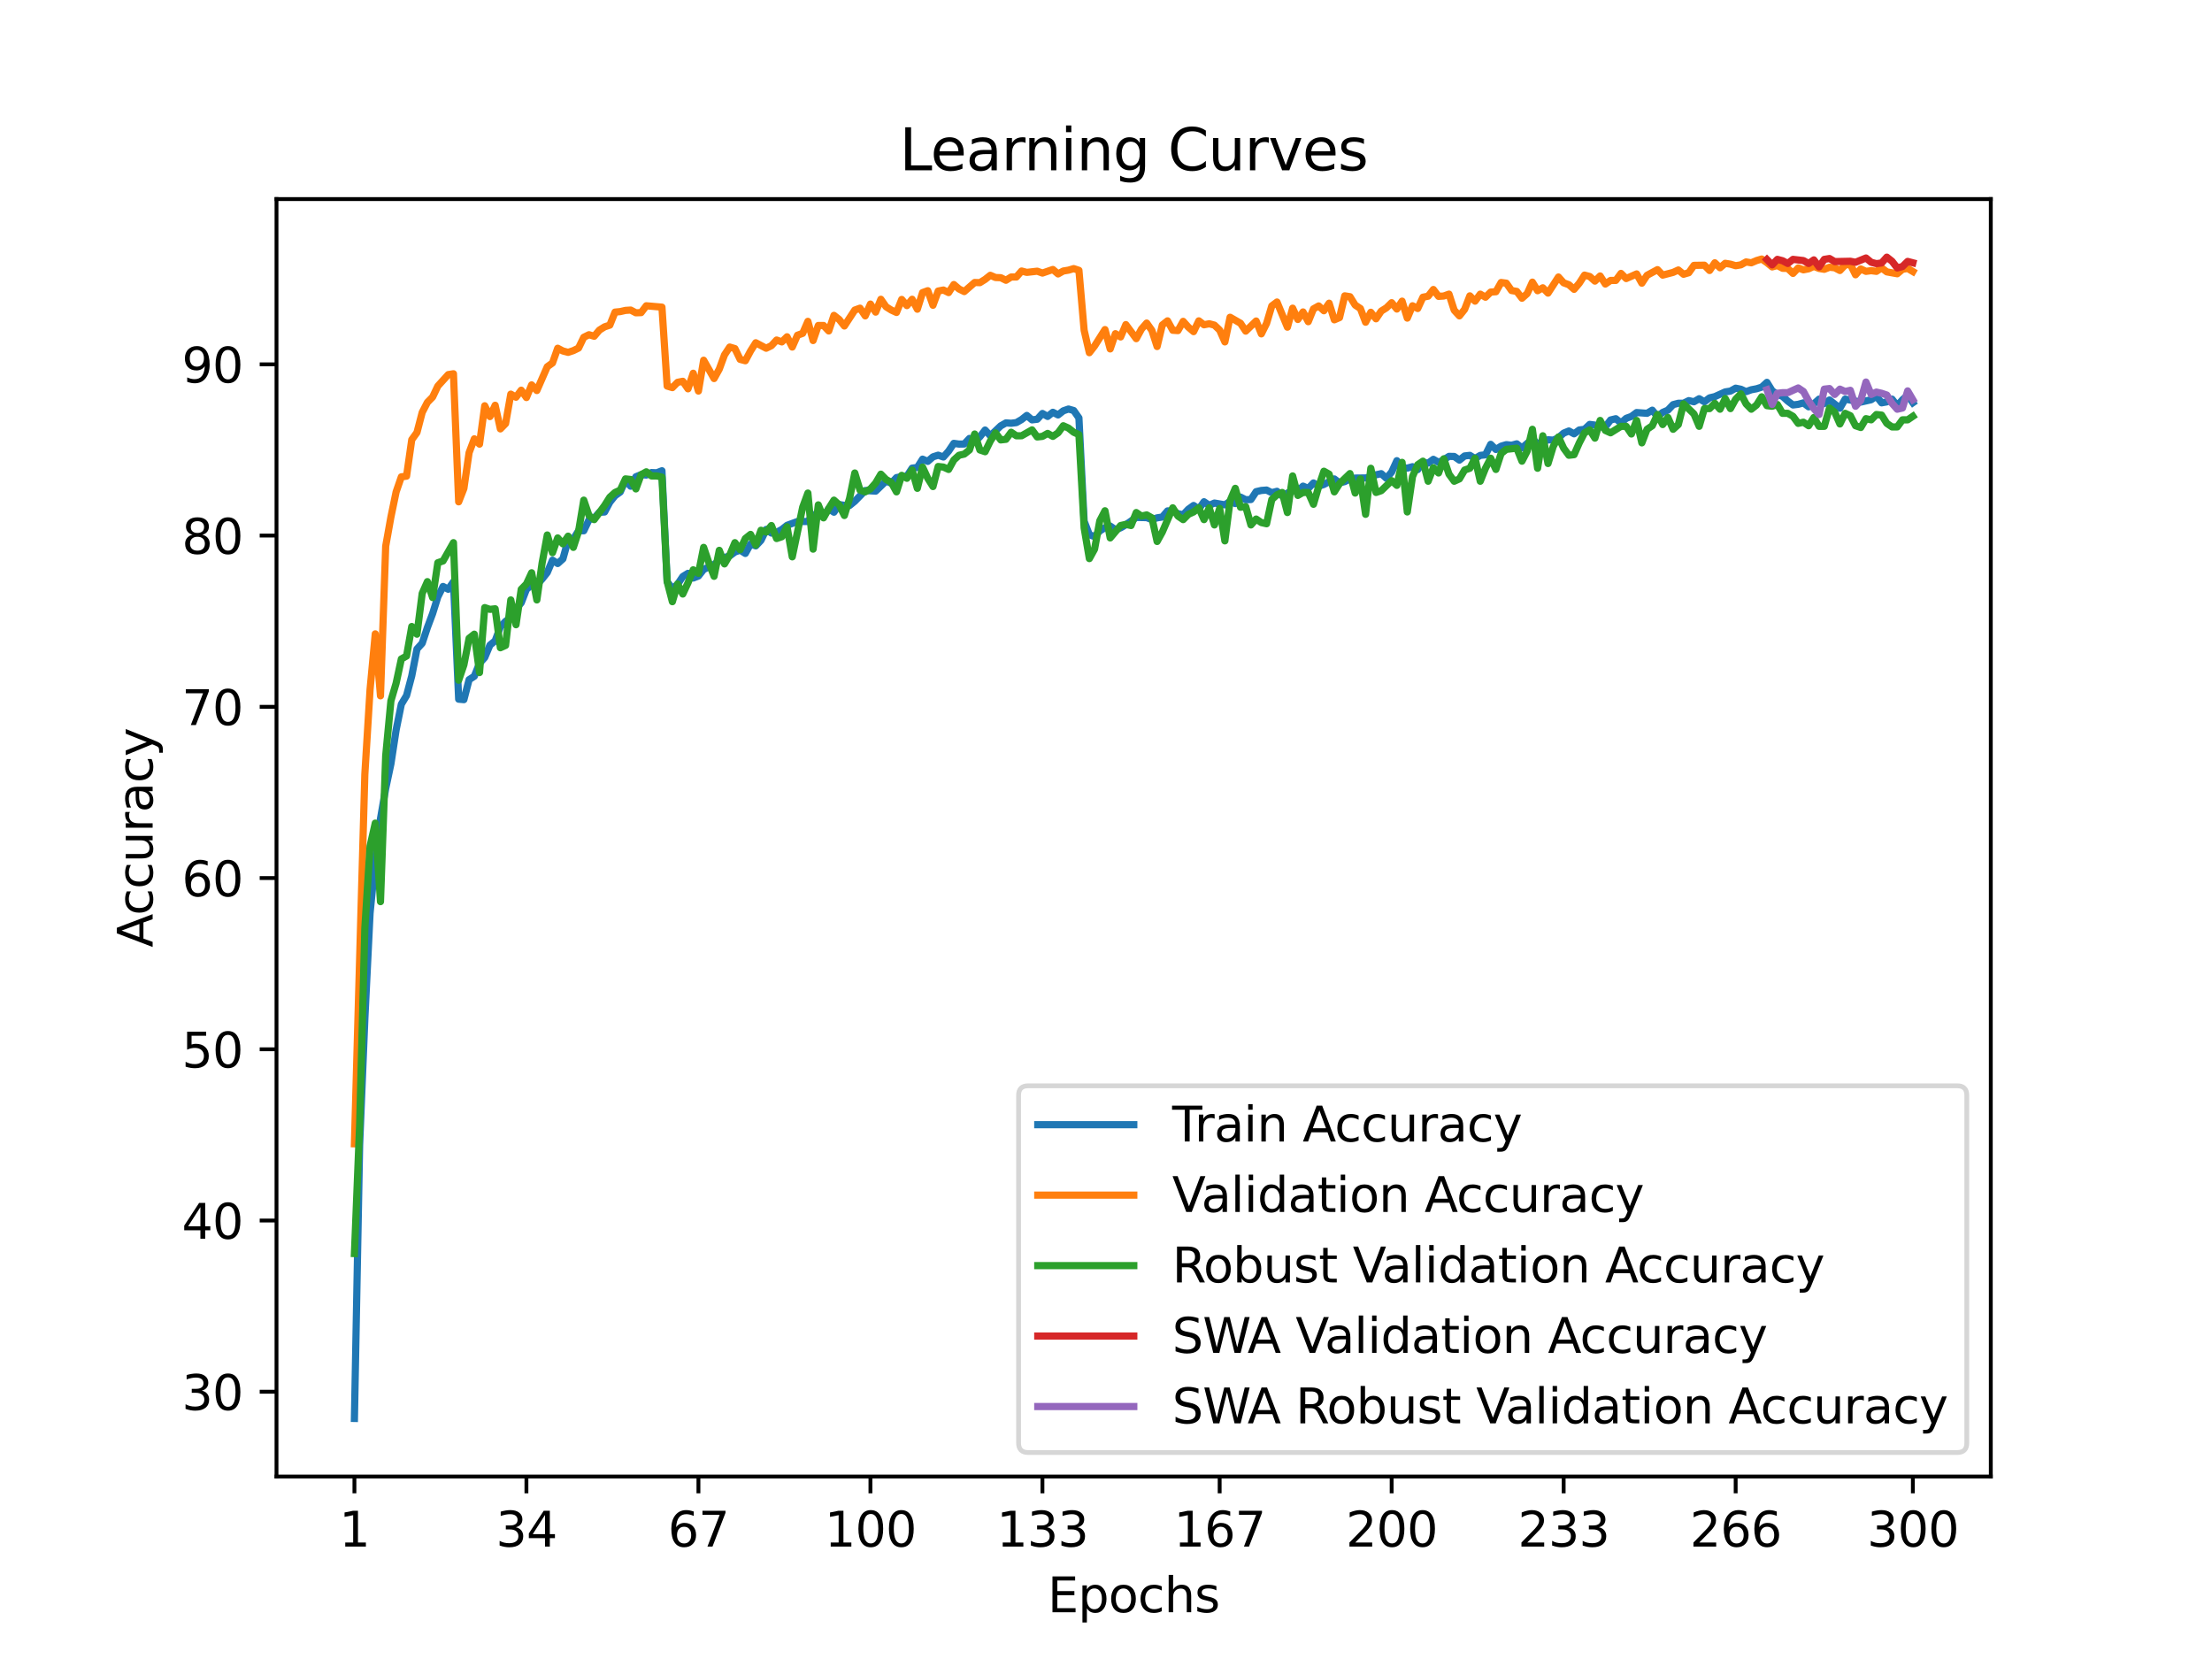 <?xml version="1.0" encoding="utf-8" standalone="no"?>
<!DOCTYPE svg PUBLIC "-//W3C//DTD SVG 1.1//EN"
  "http://www.w3.org/Graphics/SVG/1.1/DTD/svg11.dtd">
<svg xmlns:xlink="http://www.w3.org/1999/xlink" width="460.8pt" height="345.6pt" viewBox="0 0 460.8 345.6" xmlns="http://www.w3.org/2000/svg" version="1.1">
 <defs>
  <style type="text/css">*{stroke-linejoin: round; stroke-linecap: butt}</style>
 </defs>
 <g id="figure_1">
  <g id="patch_1">
   <path d="M 0 345.6 
L 460.8 345.6 
L 460.8 0 
L 0 0 
z
" style="fill: #ffffff"/>
  </g>
  <g id="axes_1">
   <g id="patch_2">
    <path d="M 57.6 307.584 
L 414.72 307.584 
L 414.72 41.472 
L 57.6 41.472 
z
" style="fill: #ffffff"/>
   </g>
   <g id="matplotlib.axis_1">
    <g id="xtick_1">
     <g id="line2d_1">
      <defs>
       <path id="m548ba73d4b" d="M 0 0 
L 0 3.5 
" style="stroke: #000000; stroke-width: 0.8"/>
      </defs>
      <g>
       <use xlink:href="#m548ba73d4b" x="73.833" y="307.584" style="stroke: #000000; stroke-width: 0.8"/>
      </g>
     </g>
     <g id="text_1">
      <!-- 1 -->
      <g transform="translate(70.651 322.182) scale(0.1 -0.1)">
       <defs>
        <path id="DejaVuSans-31" d="M 794 531 
L 1825 531 
L 1825 4091 
L 703 3866 
L 703 4441 
L 1819 4666 
L 2450 4666 
L 2450 531 
L 3481 531 
L 3481 0 
L 794 0 
L 794 531 
z
" transform="scale(0.016)"/>
       </defs>
       <use xlink:href="#DejaVuSans-31"/>
      </g>
     </g>
    </g>
    <g id="xtick_2">
     <g id="line2d_2">
      <g>
       <use xlink:href="#m548ba73d4b" x="109.664" y="307.584" style="stroke: #000000; stroke-width: 0.8"/>
      </g>
     </g>
     <g id="text_2">
      <!-- 34 -->
      <g transform="translate(103.302 322.182) scale(0.1 -0.1)">
       <defs>
        <path id="DejaVuSans-33" d="M 2597 2516 
Q 3050 2419 3304 2112 
Q 3559 1806 3559 1356 
Q 3559 666 3084 287 
Q 2609 -91 1734 -91 
Q 1441 -91 1130 -33 
Q 819 25 488 141 
L 488 750 
Q 750 597 1062 519 
Q 1375 441 1716 441 
Q 2309 441 2620 675 
Q 2931 909 2931 1356 
Q 2931 1769 2642 2001 
Q 2353 2234 1838 2234 
L 1294 2234 
L 1294 2753 
L 1863 2753 
Q 2328 2753 2575 2939 
Q 2822 3125 2822 3475 
Q 2822 3834 2567 4026 
Q 2313 4219 1838 4219 
Q 1578 4219 1281 4162 
Q 984 4106 628 3988 
L 628 4550 
Q 988 4650 1302 4700 
Q 1616 4750 1894 4750 
Q 2613 4750 3031 4423 
Q 3450 4097 3450 3541 
Q 3450 3153 3228 2886 
Q 3006 2619 2597 2516 
z
" transform="scale(0.016)"/>
        <path id="DejaVuSans-34" d="M 2419 4116 
L 825 1625 
L 2419 1625 
L 2419 4116 
z
M 2253 4666 
L 3047 4666 
L 3047 1625 
L 3713 1625 
L 3713 1100 
L 3047 1100 
L 3047 0 
L 2419 0 
L 2419 1100 
L 313 1100 
L 313 1709 
L 2253 4666 
z
" transform="scale(0.016)"/>
       </defs>
       <use xlink:href="#DejaVuSans-33"/>
       <use xlink:href="#DejaVuSans-34" x="63.623"/>
      </g>
     </g>
    </g>
    <g id="xtick_3">
     <g id="line2d_3">
      <g>
       <use xlink:href="#m548ba73d4b" x="145.496" y="307.584" style="stroke: #000000; stroke-width: 0.8"/>
      </g>
     </g>
     <g id="text_3">
      <!-- 67 -->
      <g transform="translate(139.133 322.182) scale(0.1 -0.1)">
       <defs>
        <path id="DejaVuSans-36" d="M 2113 2584 
Q 1688 2584 1439 2293 
Q 1191 2003 1191 1497 
Q 1191 994 1439 701 
Q 1688 409 2113 409 
Q 2538 409 2786 701 
Q 3034 994 3034 1497 
Q 3034 2003 2786 2293 
Q 2538 2584 2113 2584 
z
M 3366 4563 
L 3366 3988 
Q 3128 4100 2886 4159 
Q 2644 4219 2406 4219 
Q 1781 4219 1451 3797 
Q 1122 3375 1075 2522 
Q 1259 2794 1537 2939 
Q 1816 3084 2150 3084 
Q 2853 3084 3261 2657 
Q 3669 2231 3669 1497 
Q 3669 778 3244 343 
Q 2819 -91 2113 -91 
Q 1303 -91 875 529 
Q 447 1150 447 2328 
Q 447 3434 972 4092 
Q 1497 4750 2381 4750 
Q 2619 4750 2861 4703 
Q 3103 4656 3366 4563 
z
" transform="scale(0.016)"/>
        <path id="DejaVuSans-37" d="M 525 4666 
L 3525 4666 
L 3525 4397 
L 1831 0 
L 1172 0 
L 2766 4134 
L 525 4134 
L 525 4666 
z
" transform="scale(0.016)"/>
       </defs>
       <use xlink:href="#DejaVuSans-36"/>
       <use xlink:href="#DejaVuSans-37" x="63.623"/>
      </g>
     </g>
    </g>
    <g id="xtick_4">
     <g id="line2d_4">
      <g>
       <use xlink:href="#m548ba73d4b" x="181.327" y="307.584" style="stroke: #000000; stroke-width: 0.8"/>
      </g>
     </g>
     <g id="text_4">
      <!-- 100 -->
      <g transform="translate(171.783 322.182) scale(0.1 -0.1)">
       <defs>
        <path id="DejaVuSans-30" d="M 2034 4250 
Q 1547 4250 1301 3770 
Q 1056 3291 1056 2328 
Q 1056 1369 1301 889 
Q 1547 409 2034 409 
Q 2525 409 2770 889 
Q 3016 1369 3016 2328 
Q 3016 3291 2770 3770 
Q 2525 4250 2034 4250 
z
M 2034 4750 
Q 2819 4750 3233 4129 
Q 3647 3509 3647 2328 
Q 3647 1150 3233 529 
Q 2819 -91 2034 -91 
Q 1250 -91 836 529 
Q 422 1150 422 2328 
Q 422 3509 836 4129 
Q 1250 4750 2034 4750 
z
" transform="scale(0.016)"/>
       </defs>
       <use xlink:href="#DejaVuSans-31"/>
       <use xlink:href="#DejaVuSans-30" x="63.623"/>
       <use xlink:href="#DejaVuSans-30" x="127.246"/>
      </g>
     </g>
    </g>
    <g id="xtick_5">
     <g id="line2d_5">
      <g>
       <use xlink:href="#m548ba73d4b" x="217.158" y="307.584" style="stroke: #000000; stroke-width: 0.8"/>
      </g>
     </g>
     <g id="text_5">
      <!-- 133 -->
      <g transform="translate(207.615 322.182) scale(0.1 -0.1)">
       <use xlink:href="#DejaVuSans-31"/>
       <use xlink:href="#DejaVuSans-33" x="63.623"/>
       <use xlink:href="#DejaVuSans-33" x="127.246"/>
      </g>
     </g>
    </g>
    <g id="xtick_6">
     <g id="line2d_6">
      <g>
       <use xlink:href="#m548ba73d4b" x="254.076" y="307.584" style="stroke: #000000; stroke-width: 0.8"/>
      </g>
     </g>
     <g id="text_6">
      <!-- 167 -->
      <g transform="translate(244.532 322.182) scale(0.1 -0.1)">
       <use xlink:href="#DejaVuSans-31"/>
       <use xlink:href="#DejaVuSans-36" x="63.623"/>
       <use xlink:href="#DejaVuSans-37" x="127.246"/>
      </g>
     </g>
    </g>
    <g id="xtick_7">
     <g id="line2d_7">
      <g>
       <use xlink:href="#m548ba73d4b" x="289.907" y="307.584" style="stroke: #000000; stroke-width: 0.8"/>
      </g>
     </g>
     <g id="text_7">
      <!-- 200 -->
      <g transform="translate(280.363 322.182) scale(0.1 -0.1)">
       <defs>
        <path id="DejaVuSans-32" d="M 1228 531 
L 3431 531 
L 3431 0 
L 469 0 
L 469 531 
Q 828 903 1448 1529 
Q 2069 2156 2228 2338 
Q 2531 2678 2651 2914 
Q 2772 3150 2772 3378 
Q 2772 3750 2511 3984 
Q 2250 4219 1831 4219 
Q 1534 4219 1204 4116 
Q 875 4013 500 3803 
L 500 4441 
Q 881 4594 1212 4672 
Q 1544 4750 1819 4750 
Q 2544 4750 2975 4387 
Q 3406 4025 3406 3419 
Q 3406 3131 3298 2873 
Q 3191 2616 2906 2266 
Q 2828 2175 2409 1742 
Q 1991 1309 1228 531 
z
" transform="scale(0.016)"/>
       </defs>
       <use xlink:href="#DejaVuSans-32"/>
       <use xlink:href="#DejaVuSans-30" x="63.623"/>
       <use xlink:href="#DejaVuSans-30" x="127.246"/>
      </g>
     </g>
    </g>
    <g id="xtick_8">
     <g id="line2d_8">
      <g>
       <use xlink:href="#m548ba73d4b" x="325.739" y="307.584" style="stroke: #000000; stroke-width: 0.8"/>
      </g>
     </g>
     <g id="text_8">
      <!-- 233 -->
      <g transform="translate(316.195 322.182) scale(0.1 -0.1)">
       <use xlink:href="#DejaVuSans-32"/>
       <use xlink:href="#DejaVuSans-33" x="63.623"/>
       <use xlink:href="#DejaVuSans-33" x="127.246"/>
      </g>
     </g>
    </g>
    <g id="xtick_9">
     <g id="line2d_9">
      <g>
       <use xlink:href="#m548ba73d4b" x="361.57" y="307.584" style="stroke: #000000; stroke-width: 0.8"/>
      </g>
     </g>
     <g id="text_9">
      <!-- 266 -->
      <g transform="translate(352.026 322.182) scale(0.1 -0.1)">
       <use xlink:href="#DejaVuSans-32"/>
       <use xlink:href="#DejaVuSans-36" x="63.623"/>
       <use xlink:href="#DejaVuSans-36" x="127.246"/>
      </g>
     </g>
    </g>
    <g id="xtick_10">
     <g id="line2d_10">
      <g>
       <use xlink:href="#m548ba73d4b" x="398.487" y="307.584" style="stroke: #000000; stroke-width: 0.8"/>
      </g>
     </g>
     <g id="text_10">
      <!-- 300 -->
      <g transform="translate(388.944 322.182) scale(0.1 -0.1)">
       <use xlink:href="#DejaVuSans-33"/>
       <use xlink:href="#DejaVuSans-30" x="63.623"/>
       <use xlink:href="#DejaVuSans-30" x="127.246"/>
      </g>
     </g>
    </g>
    <g id="text_11">
     <!-- Epochs -->
     <g transform="translate(218.244 335.861) scale(0.1 -0.1)">
      <defs>
       <path id="DejaVuSans-45" d="M 628 4666 
L 3578 4666 
L 3578 4134 
L 1259 4134 
L 1259 2753 
L 3481 2753 
L 3481 2222 
L 1259 2222 
L 1259 531 
L 3634 531 
L 3634 0 
L 628 0 
L 628 4666 
z
" transform="scale(0.016)"/>
       <path id="DejaVuSans-70" d="M 1159 525 
L 1159 -1331 
L 581 -1331 
L 581 3500 
L 1159 3500 
L 1159 2969 
Q 1341 3281 1617 3432 
Q 1894 3584 2278 3584 
Q 2916 3584 3314 3078 
Q 3713 2572 3713 1747 
Q 3713 922 3314 415 
Q 2916 -91 2278 -91 
Q 1894 -91 1617 61 
Q 1341 213 1159 525 
z
M 3116 1747 
Q 3116 2381 2855 2742 
Q 2594 3103 2138 3103 
Q 1681 3103 1420 2742 
Q 1159 2381 1159 1747 
Q 1159 1113 1420 752 
Q 1681 391 2138 391 
Q 2594 391 2855 752 
Q 3116 1113 3116 1747 
z
" transform="scale(0.016)"/>
       <path id="DejaVuSans-6f" d="M 1959 3097 
Q 1497 3097 1228 2736 
Q 959 2375 959 1747 
Q 959 1119 1226 758 
Q 1494 397 1959 397 
Q 2419 397 2687 759 
Q 2956 1122 2956 1747 
Q 2956 2369 2687 2733 
Q 2419 3097 1959 3097 
z
M 1959 3584 
Q 2709 3584 3137 3096 
Q 3566 2609 3566 1747 
Q 3566 888 3137 398 
Q 2709 -91 1959 -91 
Q 1206 -91 779 398 
Q 353 888 353 1747 
Q 353 2609 779 3096 
Q 1206 3584 1959 3584 
z
" transform="scale(0.016)"/>
       <path id="DejaVuSans-63" d="M 3122 3366 
L 3122 2828 
Q 2878 2963 2633 3030 
Q 2388 3097 2138 3097 
Q 1578 3097 1268 2742 
Q 959 2388 959 1747 
Q 959 1106 1268 751 
Q 1578 397 2138 397 
Q 2388 397 2633 464 
Q 2878 531 3122 666 
L 3122 134 
Q 2881 22 2623 -34 
Q 2366 -91 2075 -91 
Q 1284 -91 818 406 
Q 353 903 353 1747 
Q 353 2603 823 3093 
Q 1294 3584 2113 3584 
Q 2378 3584 2631 3529 
Q 2884 3475 3122 3366 
z
" transform="scale(0.016)"/>
       <path id="DejaVuSans-68" d="M 3513 2113 
L 3513 0 
L 2938 0 
L 2938 2094 
Q 2938 2591 2744 2837 
Q 2550 3084 2163 3084 
Q 1697 3084 1428 2787 
Q 1159 2491 1159 1978 
L 1159 0 
L 581 0 
L 581 4863 
L 1159 4863 
L 1159 2956 
Q 1366 3272 1645 3428 
Q 1925 3584 2291 3584 
Q 2894 3584 3203 3211 
Q 3513 2838 3513 2113 
z
" transform="scale(0.016)"/>
       <path id="DejaVuSans-73" d="M 2834 3397 
L 2834 2853 
Q 2591 2978 2328 3040 
Q 2066 3103 1784 3103 
Q 1356 3103 1142 2972 
Q 928 2841 928 2578 
Q 928 2378 1081 2264 
Q 1234 2150 1697 2047 
L 1894 2003 
Q 2506 1872 2764 1633 
Q 3022 1394 3022 966 
Q 3022 478 2636 193 
Q 2250 -91 1575 -91 
Q 1294 -91 989 -36 
Q 684 19 347 128 
L 347 722 
Q 666 556 975 473 
Q 1284 391 1588 391 
Q 1994 391 2212 530 
Q 2431 669 2431 922 
Q 2431 1156 2273 1281 
Q 2116 1406 1581 1522 
L 1381 1569 
Q 847 1681 609 1914 
Q 372 2147 372 2553 
Q 372 3047 722 3315 
Q 1072 3584 1716 3584 
Q 2034 3584 2315 3537 
Q 2597 3491 2834 3397 
z
" transform="scale(0.016)"/>
      </defs>
      <use xlink:href="#DejaVuSans-45"/>
      <use xlink:href="#DejaVuSans-70" x="63.184"/>
      <use xlink:href="#DejaVuSans-6f" x="126.66"/>
      <use xlink:href="#DejaVuSans-63" x="187.842"/>
      <use xlink:href="#DejaVuSans-68" x="242.822"/>
      <use xlink:href="#DejaVuSans-73" x="306.201"/>
     </g>
    </g>
   </g>
   <g id="matplotlib.axis_2">
    <g id="ytick_1">
     <g id="line2d_11">
      <defs>
       <path id="m0f199eeb86" d="M 0 0 
L -3.5 0 
" style="stroke: #000000; stroke-width: 0.8"/>
      </defs>
      <g>
       <use xlink:href="#m0f199eeb86" x="57.6" y="289.923" style="stroke: #000000; stroke-width: 0.8"/>
      </g>
     </g>
     <g id="text_12">
      <!-- 30 -->
      <g transform="translate(37.875 293.723) scale(0.1 -0.1)">
       <use xlink:href="#DejaVuSans-33"/>
       <use xlink:href="#DejaVuSans-30" x="63.623"/>
      </g>
     </g>
    </g>
    <g id="ytick_2">
     <g id="line2d_12">
      <g>
       <use xlink:href="#m0f199eeb86" x="57.6" y="254.252" style="stroke: #000000; stroke-width: 0.8"/>
      </g>
     </g>
     <g id="text_13">
      <!-- 40 -->
      <g transform="translate(37.875 258.052) scale(0.1 -0.1)">
       <use xlink:href="#DejaVuSans-34"/>
       <use xlink:href="#DejaVuSans-30" x="63.623"/>
      </g>
     </g>
    </g>
    <g id="ytick_3">
     <g id="line2d_13">
      <g>
       <use xlink:href="#m0f199eeb86" x="57.6" y="218.582" style="stroke: #000000; stroke-width: 0.8"/>
      </g>
     </g>
     <g id="text_14">
      <!-- 50 -->
      <g transform="translate(37.875 222.381) scale(0.1 -0.1)">
       <defs>
        <path id="DejaVuSans-35" d="M 691 4666 
L 3169 4666 
L 3169 4134 
L 1269 4134 
L 1269 2991 
Q 1406 3038 1543 3061 
Q 1681 3084 1819 3084 
Q 2600 3084 3056 2656 
Q 3513 2228 3513 1497 
Q 3513 744 3044 326 
Q 2575 -91 1722 -91 
Q 1428 -91 1123 -41 
Q 819 9 494 109 
L 494 744 
Q 775 591 1075 516 
Q 1375 441 1709 441 
Q 2250 441 2565 725 
Q 2881 1009 2881 1497 
Q 2881 1984 2565 2268 
Q 2250 2553 1709 2553 
Q 1456 2553 1204 2497 
Q 953 2441 691 2322 
L 691 4666 
z
" transform="scale(0.016)"/>
       </defs>
       <use xlink:href="#DejaVuSans-35"/>
       <use xlink:href="#DejaVuSans-30" x="63.623"/>
      </g>
     </g>
    </g>
    <g id="ytick_4">
     <g id="line2d_14">
      <g>
       <use xlink:href="#m0f199eeb86" x="57.6" y="182.911" style="stroke: #000000; stroke-width: 0.8"/>
      </g>
     </g>
     <g id="text_15">
      <!-- 60 -->
      <g transform="translate(37.875 186.71) scale(0.1 -0.1)">
       <use xlink:href="#DejaVuSans-36"/>
       <use xlink:href="#DejaVuSans-30" x="63.623"/>
      </g>
     </g>
    </g>
    <g id="ytick_5">
     <g id="line2d_15">
      <g>
       <use xlink:href="#m0f199eeb86" x="57.6" y="147.24" style="stroke: #000000; stroke-width: 0.8"/>
      </g>
     </g>
     <g id="text_16">
      <!-- 70 -->
      <g transform="translate(37.875 151.039) scale(0.1 -0.1)">
       <use xlink:href="#DejaVuSans-37"/>
       <use xlink:href="#DejaVuSans-30" x="63.623"/>
      </g>
     </g>
    </g>
    <g id="ytick_6">
     <g id="line2d_16">
      <g>
       <use xlink:href="#m0f199eeb86" x="57.6" y="111.569" style="stroke: #000000; stroke-width: 0.8"/>
      </g>
     </g>
     <g id="text_17">
      <!-- 80 -->
      <g transform="translate(37.875 115.368) scale(0.1 -0.1)">
       <defs>
        <path id="DejaVuSans-38" d="M 2034 2216 
Q 1584 2216 1326 1975 
Q 1069 1734 1069 1313 
Q 1069 891 1326 650 
Q 1584 409 2034 409 
Q 2484 409 2743 651 
Q 3003 894 3003 1313 
Q 3003 1734 2745 1975 
Q 2488 2216 2034 2216 
z
M 1403 2484 
Q 997 2584 770 2862 
Q 544 3141 544 3541 
Q 544 4100 942 4425 
Q 1341 4750 2034 4750 
Q 2731 4750 3128 4425 
Q 3525 4100 3525 3541 
Q 3525 3141 3298 2862 
Q 3072 2584 2669 2484 
Q 3125 2378 3379 2068 
Q 3634 1759 3634 1313 
Q 3634 634 3220 271 
Q 2806 -91 2034 -91 
Q 1263 -91 848 271 
Q 434 634 434 1313 
Q 434 1759 690 2068 
Q 947 2378 1403 2484 
z
M 1172 3481 
Q 1172 3119 1398 2916 
Q 1625 2713 2034 2713 
Q 2441 2713 2670 2916 
Q 2900 3119 2900 3481 
Q 2900 3844 2670 4047 
Q 2441 4250 2034 4250 
Q 1625 4250 1398 4047 
Q 1172 3844 1172 3481 
z
" transform="scale(0.016)"/>
       </defs>
       <use xlink:href="#DejaVuSans-38"/>
       <use xlink:href="#DejaVuSans-30" x="63.623"/>
      </g>
     </g>
    </g>
    <g id="ytick_7">
     <g id="line2d_17">
      <g>
       <use xlink:href="#m0f199eeb86" x="57.6" y="75.898" style="stroke: #000000; stroke-width: 0.8"/>
      </g>
     </g>
     <g id="text_18">
      <!-- 90 -->
      <g transform="translate(37.875 79.697) scale(0.1 -0.1)">
       <defs>
        <path id="DejaVuSans-39" d="M 703 97 
L 703 672 
Q 941 559 1184 500 
Q 1428 441 1663 441 
Q 2288 441 2617 861 
Q 2947 1281 2994 2138 
Q 2813 1869 2534 1725 
Q 2256 1581 1919 1581 
Q 1219 1581 811 2004 
Q 403 2428 403 3163 
Q 403 3881 828 4315 
Q 1253 4750 1959 4750 
Q 2769 4750 3195 4129 
Q 3622 3509 3622 2328 
Q 3622 1225 3098 567 
Q 2575 -91 1691 -91 
Q 1453 -91 1209 -44 
Q 966 3 703 97 
z
M 1959 2075 
Q 2384 2075 2632 2365 
Q 2881 2656 2881 3163 
Q 2881 3666 2632 3958 
Q 2384 4250 1959 4250 
Q 1534 4250 1286 3958 
Q 1038 3666 1038 3163 
Q 1038 2656 1286 2365 
Q 1534 2075 1959 2075 
z
" transform="scale(0.016)"/>
       </defs>
       <use xlink:href="#DejaVuSans-39"/>
       <use xlink:href="#DejaVuSans-30" x="63.623"/>
      </g>
     </g>
    </g>
    <g id="text_19">
     <!-- Accuracy -->
     <g transform="translate(31.795 197.356) rotate(-90) scale(0.1 -0.1)">
      <defs>
       <path id="DejaVuSans-41" d="M 2188 4044 
L 1331 1722 
L 3047 1722 
L 2188 4044 
z
M 1831 4666 
L 2547 4666 
L 4325 0 
L 3669 0 
L 3244 1197 
L 1141 1197 
L 716 0 
L 50 0 
L 1831 4666 
z
" transform="scale(0.016)"/>
       <path id="DejaVuSans-75" d="M 544 1381 
L 544 3500 
L 1119 3500 
L 1119 1403 
Q 1119 906 1312 657 
Q 1506 409 1894 409 
Q 2359 409 2629 706 
Q 2900 1003 2900 1516 
L 2900 3500 
L 3475 3500 
L 3475 0 
L 2900 0 
L 2900 538 
Q 2691 219 2414 64 
Q 2138 -91 1772 -91 
Q 1169 -91 856 284 
Q 544 659 544 1381 
z
M 1991 3584 
L 1991 3584 
z
" transform="scale(0.016)"/>
       <path id="DejaVuSans-72" d="M 2631 2963 
Q 2534 3019 2420 3045 
Q 2306 3072 2169 3072 
Q 1681 3072 1420 2755 
Q 1159 2438 1159 1844 
L 1159 0 
L 581 0 
L 581 3500 
L 1159 3500 
L 1159 2956 
Q 1341 3275 1631 3429 
Q 1922 3584 2338 3584 
Q 2397 3584 2469 3576 
Q 2541 3569 2628 3553 
L 2631 2963 
z
" transform="scale(0.016)"/>
       <path id="DejaVuSans-61" d="M 2194 1759 
Q 1497 1759 1228 1600 
Q 959 1441 959 1056 
Q 959 750 1161 570 
Q 1363 391 1709 391 
Q 2188 391 2477 730 
Q 2766 1069 2766 1631 
L 2766 1759 
L 2194 1759 
z
M 3341 1997 
L 3341 0 
L 2766 0 
L 2766 531 
Q 2569 213 2275 61 
Q 1981 -91 1556 -91 
Q 1019 -91 701 211 
Q 384 513 384 1019 
Q 384 1609 779 1909 
Q 1175 2209 1959 2209 
L 2766 2209 
L 2766 2266 
Q 2766 2663 2505 2880 
Q 2244 3097 1772 3097 
Q 1472 3097 1187 3025 
Q 903 2953 641 2809 
L 641 3341 
Q 956 3463 1253 3523 
Q 1550 3584 1831 3584 
Q 2591 3584 2966 3190 
Q 3341 2797 3341 1997 
z
" transform="scale(0.016)"/>
       <path id="DejaVuSans-79" d="M 2059 -325 
Q 1816 -950 1584 -1140 
Q 1353 -1331 966 -1331 
L 506 -1331 
L 506 -850 
L 844 -850 
Q 1081 -850 1212 -737 
Q 1344 -625 1503 -206 
L 1606 56 
L 191 3500 
L 800 3500 
L 1894 763 
L 2988 3500 
L 3597 3500 
L 2059 -325 
z
" transform="scale(0.016)"/>
      </defs>
      <use xlink:href="#DejaVuSans-41"/>
      <use xlink:href="#DejaVuSans-63" x="66.658"/>
      <use xlink:href="#DejaVuSans-63" x="121.639"/>
      <use xlink:href="#DejaVuSans-75" x="176.619"/>
      <use xlink:href="#DejaVuSans-72" x="239.998"/>
      <use xlink:href="#DejaVuSans-61" x="281.111"/>
      <use xlink:href="#DejaVuSans-63" x="342.391"/>
      <use xlink:href="#DejaVuSans-79" x="397.371"/>
     </g>
    </g>
   </g>
   <g id="line2d_18">
    <path d="M 73.833 295.488 
L 74.919 238.468 
L 76.004 212.25 
L 77.09 190.223 
L 78.176 179.228 
L 79.262 170.542 
L 80.348 164.255 
L 81.433 159.136 
L 82.519 152.055 
L 83.605 146.705 
L 84.691 144.903 
L 85.777 140.792 
L 86.862 135.201 
L 87.948 134.006 
L 89.034 130.724 
L 90.12 127.826 
L 91.206 124.348 
L 92.291 122.172 
L 93.377 122.752 
L 94.463 121.191 
L 95.549 145.652 
L 96.635 145.751 
L 97.72 141.586 
L 98.806 140.881 
L 99.892 138.179 
L 100.978 136.975 
L 102.064 134.389 
L 103.149 133.498 
L 104.235 130.59 
L 105.321 129.44 
L 106.407 128.637 
L 107.493 126.8 
L 108.578 125.579 
L 109.664 122.77 
L 110.75 121.86 
L 111.836 121.815 
L 112.922 120.629 
L 114.007 119.265 
L 115.093 116.697 
L 116.179 117.392 
L 117.265 116.42 
L 118.351 112.532 
L 119.436 112.3 
L 120.522 110.561 
L 121.608 110.57 
L 122.694 108.287 
L 123.78 107.922 
L 124.865 106.727 
L 125.951 106.655 
L 127.037 104.613 
L 128.123 103.266 
L 129.209 102.491 
L 130.294 100.029 
L 131.38 101.287 
L 132.466 99.316 
L 133.552 98.879 
L 134.638 98.959 
L 135.723 98.442 
L 136.809 98.487 
L 137.895 98.067 
L 138.981 121.173 
L 140.067 122.627 
L 141.152 121.726 
L 142.238 120.103 
L 143.324 119.434 
L 144.41 120.415 
L 145.496 119.996 
L 146.581 118.623 
L 148.753 117.597 
L 149.839 116.759 
L 150.925 116.144 
L 152.01 115.805 
L 153.096 114.993 
L 154.182 114.61 
L 155.268 115.288 
L 156.354 113.335 
L 157.439 113.718 
L 158.525 112.568 
L 159.611 110.294 
L 160.697 111.043 
L 161.783 110.891 
L 162.868 110.303 
L 163.954 109.438 
L 166.126 108.644 
L 168.297 108.635 
L 169.383 107.226 
L 171.555 107.583 
L 172.641 105.977 
L 173.726 106.7 
L 174.812 105.104 
L 175.898 105.273 
L 176.984 105.3 
L 178.07 104.417 
L 180.241 102.187 
L 182.413 102.312 
L 184.584 100.217 
L 185.67 100.662 
L 186.756 99.494 
L 187.842 99.28 
L 188.928 99.2 
L 190.013 97.523 
L 191.099 97.381 
L 192.185 95.651 
L 193.271 96.114 
L 194.357 95.169 
L 195.442 94.821 
L 196.528 95.205 
L 197.614 93.974 
L 198.7 92.36 
L 199.786 92.512 
L 200.871 92.494 
L 201.957 91.335 
L 203.043 92.057 
L 204.129 90.987 
L 205.215 89.587 
L 206.3 90.782 
L 208.472 88.713 
L 209.558 88.097 
L 210.644 88.169 
L 211.729 88.035 
L 212.815 87.402 
L 213.901 86.546 
L 214.987 87.464 
L 216.073 87.339 
L 217.158 86.136 
L 218.244 86.751 
L 219.33 85.886 
L 220.416 86.439 
L 221.502 85.583 
L 222.587 85.208 
L 223.673 85.52 
L 224.759 87.063 
L 225.845 108.581 
L 226.931 111.391 
L 228.016 111.783 
L 229.102 110.597 
L 230.188 109.937 
L 231.274 109.589 
L 232.36 110.338 
L 233.445 109.955 
L 234.531 109.313 
L 236.703 107.788 
L 238.875 107.832 
L 239.96 108.243 
L 241.046 107.877 
L 242.132 107.707 
L 243.218 106.432 
L 244.304 106.388 
L 245.389 107.012 
L 246.475 107.235 
L 247.561 106.084 
L 248.647 105.3 
L 249.733 106.049 
L 250.818 104.524 
L 251.904 105.273 
L 252.99 104.791 
L 255.162 105.166 
L 256.247 104.453 
L 257.333 104.898 
L 258.419 103.552 
L 259.505 104.105 
L 260.591 104.06 
L 261.676 102.419 
L 262.762 102.17 
L 263.848 102.089 
L 264.934 102.633 
L 266.02 102.348 
L 267.105 103.311 
L 268.191 102.714 
L 269.277 102.268 
L 270.363 102.259 
L 271.449 101.269 
L 272.534 101.75 
L 273.62 100.609 
L 274.706 101.287 
L 275.792 100.921 
L 277.963 99.771 
L 279.049 100.6 
L 280.135 100.324 
L 281.221 99.78 
L 282.307 99.592 
L 284.478 99.566 
L 285.564 99.361 
L 286.65 98.915 
L 287.736 98.674 
L 288.821 99.646 
L 289.907 98.335 
L 290.993 95.972 
L 292.079 97.443 
L 293.165 97.515 
L 294.25 97.22 
L 295.336 97.827 
L 296.422 96.302 
L 297.508 96.48 
L 298.594 95.686 
L 299.679 96.311 
L 300.765 95.776 
L 301.851 95.071 
L 302.937 95.089 
L 304.023 95.847 
L 305.108 94.982 
L 306.194 94.857 
L 307.28 95.526 
L 308.366 94.866 
L 309.452 94.75 
L 310.537 92.565 
L 311.623 93.635 
L 312.709 92.949 
L 313.795 92.628 
L 314.881 92.752 
L 315.966 92.458 
L 317.052 93.323 
L 319.224 91.442 
L 320.31 92.458 
L 321.395 92.128 
L 322.481 91.611 
L 323.567 91.691 
L 324.653 91.192 
L 325.739 90.229 
L 326.824 89.783 
L 327.91 90.371 
L 328.996 89.569 
L 330.082 89.435 
L 331.168 88.41 
L 332.253 88.552 
L 333.339 88.936 
L 334.425 88.918 
L 335.511 87.491 
L 336.597 87.223 
L 337.682 88.115 
L 338.768 87.143 
L 339.854 86.751 
L 340.94 85.939 
L 343.111 86.1 
L 344.197 85.449 
L 345.283 86.787 
L 346.369 85.913 
L 347.455 85.44 
L 348.54 84.29 
L 349.626 84.004 
L 350.712 83.995 
L 351.798 83.46 
L 352.884 83.692 
L 353.969 83.059 
L 355.055 83.701 
L 356.141 82.881 
L 357.227 82.622 
L 359.398 81.641 
L 360.484 81.472 
L 361.57 80.865 
L 362.656 81.088 
L 363.742 81.587 
L 364.827 81.195 
L 365.913 80.99 
L 366.999 80.651 
L 368.085 79.652 
L 369.171 81.418 
L 370.256 82.158 
L 371.342 82.568 
L 372.428 83.558 
L 373.514 84.361 
L 374.6 84.227 
L 375.685 83.924 
L 376.771 84.744 
L 377.857 84.129 
L 378.943 83.148 
L 380.029 84.067 
L 381.114 83.326 
L 383.286 85.039 
L 384.372 83.139 
L 387.629 83.763 
L 389.801 83.273 
L 390.887 82.515 
L 391.972 83.915 
L 393.058 83.719 
L 394.144 83.148 
L 395.23 84.521 
L 396.316 83.291 
L 397.401 82.337 
L 398.487 83.888 
L 398.487 83.888 
" clip-path="url(#p6f5aef795d)" style="fill: none; stroke: #1f77b4; stroke-width: 1.5; stroke-linecap: square"/>
   </g>
   <g id="line2d_19">
    <path d="M 73.833 238.272 
L 76.004 161.294 
L 77.09 143.637 
L 78.176 132.044 
L 79.262 144.957 
L 80.348 113.78 
L 81.433 107.716 
L 82.519 102.473 
L 83.605 99.334 
L 84.691 99.191 
L 85.777 91.593 
L 86.862 90.095 
L 87.948 85.921 
L 89.034 83.817 
L 90.12 82.711 
L 91.206 80.428 
L 93.377 78.038 
L 94.463 77.86 
L 95.549 104.542 
L 96.635 101.759 
L 97.72 94.304 
L 98.806 91.415 
L 99.892 92.521 
L 100.978 84.53 
L 102.064 86.778 
L 103.149 84.423 
L 104.235 89.346 
L 105.321 88.24 
L 106.407 82.105 
L 107.493 82.747 
L 108.578 81.284 
L 109.664 82.818 
L 110.75 80.178 
L 111.836 81.356 
L 114.007 76.397 
L 115.093 75.613 
L 116.179 72.545 
L 117.265 73.116 
L 118.351 73.401 
L 119.436 73.044 
L 120.522 72.509 
L 121.608 70.262 
L 122.694 69.727 
L 123.78 70.048 
L 124.865 68.764 
L 125.951 68.086 
L 127.037 67.729 
L 128.123 65.018 
L 129.209 64.911 
L 130.294 64.662 
L 131.38 64.59 
L 132.466 65.161 
L 133.552 65.125 
L 134.638 63.699 
L 137.895 63.984 
L 138.981 80.428 
L 140.067 80.749 
L 141.152 79.643 
L 142.238 79.429 
L 143.324 80.999 
L 144.41 77.753 
L 145.496 81.463 
L 146.581 75.042 
L 148.753 78.859 
L 149.839 76.897 
L 150.925 73.936 
L 152.01 72.295 
L 153.096 72.616 
L 154.182 74.864 
L 155.268 75.149 
L 156.354 73.116 
L 157.439 71.403 
L 159.611 72.545 
L 160.697 72.01 
L 161.783 70.833 
L 162.868 71.225 
L 163.954 70.155 
L 165.04 72.295 
L 166.126 69.834 
L 167.212 69.442 
L 168.297 66.945 
L 169.383 70.94 
L 170.469 67.801 
L 171.555 67.801 
L 172.641 68.942 
L 173.726 65.696 
L 174.812 66.552 
L 175.898 67.908 
L 178.07 64.59 
L 179.155 64.198 
L 180.241 65.803 
L 181.327 63.342 
L 182.413 65.018 
L 183.499 62.343 
L 184.584 63.913 
L 185.67 64.59 
L 186.756 65.09 
L 187.842 62.379 
L 188.928 63.663 
L 190.013 62.343 
L 191.099 64.412 
L 192.185 60.952 
L 193.271 60.559 
L 194.357 63.592 
L 195.442 60.631 
L 196.528 60.417 
L 197.614 60.952 
L 198.7 59.275 
L 199.786 60.203 
L 200.871 60.738 
L 203.043 58.847 
L 204.129 58.883 
L 205.215 58.205 
L 206.3 57.349 
L 207.386 57.813 
L 208.472 57.849 
L 209.558 58.384 
L 210.644 57.706 
L 211.729 57.706 
L 212.815 56.457 
L 213.901 56.743 
L 216.073 56.493 
L 217.158 56.885 
L 219.33 56.136 
L 220.416 57.064 
L 221.502 56.457 
L 222.587 56.279 
L 223.673 55.958 
L 224.759 56.315 
L 225.845 68.799 
L 226.931 73.472 
L 228.016 72.081 
L 230.188 68.657 
L 231.274 72.688 
L 232.36 69.513 
L 233.445 70.191 
L 234.531 67.622 
L 236.703 70.547 
L 237.789 68.55 
L 238.875 67.301 
L 239.96 68.835 
L 241.046 72.188 
L 242.132 67.694 
L 243.218 66.838 
L 244.304 68.799 
L 245.389 68.871 
L 246.475 66.945 
L 247.561 68.157 
L 248.647 69.085 
L 249.733 66.838 
L 250.818 67.658 
L 251.904 67.444 
L 252.99 67.729 
L 254.076 68.764 
L 255.162 71.225 
L 256.247 66.088 
L 258.419 67.337 
L 259.505 68.978 
L 261.676 66.873 
L 262.762 69.549 
L 263.848 67.373 
L 264.934 63.734 
L 266.02 62.914 
L 268.191 68.157 
L 269.277 64.198 
L 270.363 66.552 
L 271.449 64.983 
L 272.534 67.016 
L 273.62 64.341 
L 274.706 63.734 
L 275.792 64.733 
L 276.878 63.163 
L 277.963 66.624 
L 279.049 66.16 
L 280.135 61.63 
L 281.221 61.808 
L 282.307 63.556 
L 283.392 64.269 
L 284.478 67.123 
L 285.564 65.054 
L 286.65 66.41 
L 287.736 64.804 
L 288.821 64.127 
L 289.907 63.056 
L 290.993 64.376 
L 292.079 62.735 
L 293.165 66.267 
L 294.25 63.699 
L 295.336 64.269 
L 296.422 61.915 
L 297.508 61.701 
L 298.594 60.31 
L 299.679 61.737 
L 300.765 61.665 
L 301.851 61.273 
L 302.937 64.626 
L 304.023 65.803 
L 305.108 64.448 
L 306.194 61.63 
L 307.28 62.735 
L 308.366 61.273 
L 309.452 61.915 
L 310.537 60.845 
L 311.623 60.774 
L 312.709 58.847 
L 313.795 58.99 
L 314.881 60.524 
L 315.966 60.702 
L 317.052 62.129 
L 318.138 61.166 
L 319.224 58.776 
L 320.31 60.559 
L 321.395 59.953 
L 322.481 61.059 
L 324.653 57.706 
L 325.739 58.919 
L 326.824 59.311 
L 327.91 60.274 
L 328.996 58.99 
L 330.082 57.313 
L 331.168 57.599 
L 332.253 58.562 
L 333.339 57.492 
L 334.425 59.168 
L 335.511 58.419 
L 336.597 58.419 
L 337.682 56.957 
L 338.768 58.027 
L 340.94 57.064 
L 342.026 58.99 
L 343.111 57.349 
L 345.283 56.172 
L 346.369 57.313 
L 348.54 56.743 
L 349.626 56.243 
L 350.712 57.135 
L 351.798 56.814 
L 352.884 55.28 
L 355.055 55.245 
L 356.141 56.35 
L 357.227 54.745 
L 358.313 55.78 
L 359.398 54.852 
L 360.484 55.031 
L 361.57 55.352 
L 362.656 55.173 
L 363.742 54.567 
L 364.827 54.745 
L 365.913 54.281 
L 366.999 53.96 
L 368.085 54.709 
L 369.171 55.601 
L 370.256 55.316 
L 371.342 55.887 
L 372.428 55.922 
L 373.514 56.957 
L 374.6 55.815 
L 375.685 56.208 
L 376.771 55.994 
L 377.857 55.494 
L 378.943 55.922 
L 380.029 56.101 
L 381.114 55.673 
L 382.2 55.78 
L 383.286 56.35 
L 384.372 55.209 
L 385.458 55.066 
L 386.543 57.242 
L 387.629 56.029 
L 388.715 56.529 
L 389.801 56.386 
L 390.887 56.529 
L 391.972 55.815 
L 393.058 56.636 
L 395.23 57.028 
L 396.316 56.101 
L 397.401 55.922 
L 398.487 56.564 
L 398.487 56.564 
" clip-path="url(#p6f5aef795d)" style="fill: none; stroke: #ff7f0e; stroke-width: 1.5; stroke-linecap: square"/>
   </g>
   <g id="line2d_20">
    <path d="M 73.833 261.141 
L 74.919 234.326 
L 76.004 193.366 
L 77.09 176.268 
L 78.176 171.471 
L 79.262 187.831 
L 80.348 157.449 
L 81.433 146.01 
L 82.519 142.32 
L 83.605 137.277 
L 84.691 136.662 
L 85.777 130.511 
L 86.862 132.11 
L 87.948 123.623 
L 89.034 121.163 
L 90.12 124.484 
L 91.206 117.227 
L 92.291 116.858 
L 94.463 113.045 
L 95.549 141.705 
L 96.635 138.507 
L 97.72 132.971 
L 98.806 132.11 
L 99.892 140.106 
L 100.978 126.575 
L 102.064 126.944 
L 103.149 126.821 
L 104.235 134.939 
L 105.321 134.447 
L 106.407 124.976 
L 107.493 130.142 
L 108.578 122.762 
L 109.664 121.655 
L 110.75 119.318 
L 111.836 124.976 
L 112.922 117.35 
L 114.007 111.446 
L 115.093 115.136 
L 116.179 112.061 
L 117.265 113.291 
L 118.351 111.692 
L 119.436 114.029 
L 120.522 110.708 
L 121.608 104.189 
L 122.694 107.387 
L 123.78 108.248 
L 125.951 105.296 
L 127.037 103.574 
L 128.123 102.59 
L 129.209 102.098 
L 130.294 99.761 
L 131.38 99.884 
L 132.466 101.852 
L 133.552 98.9 
L 134.638 98.285 
L 135.723 99.146 
L 136.809 99.146 
L 137.895 99.392 
L 138.981 121.163 
L 140.067 125.345 
L 141.152 121.655 
L 142.238 123.746 
L 143.324 121.409 
L 144.41 118.703 
L 145.496 119.441 
L 146.581 114.029 
L 147.667 117.227 
L 148.753 120.056 
L 149.839 114.644 
L 150.925 117.473 
L 152.01 115.628 
L 153.096 113.045 
L 154.182 114.521 
L 155.268 112.184 
L 156.354 111.323 
L 157.439 113.537 
L 158.525 110.462 
L 159.611 110.831 
L 160.697 109.478 
L 161.783 112.184 
L 162.868 111.815 
L 163.954 109.724 
L 165.04 115.997 
L 167.212 105.665 
L 168.297 102.713 
L 169.383 114.398 
L 170.469 105.173 
L 171.555 107.879 
L 172.641 105.911 
L 173.726 104.189 
L 174.812 105.173 
L 175.898 107.387 
L 176.984 103.82 
L 178.07 98.531 
L 179.155 102.098 
L 180.241 102.467 
L 181.327 101.852 
L 182.413 100.622 
L 183.499 98.777 
L 184.584 99.884 
L 185.67 100.499 
L 186.756 102.467 
L 187.842 99.023 
L 188.928 99.638 
L 190.013 97.916 
L 191.099 101.729 
L 192.185 97.301 
L 193.271 99.638 
L 194.357 101.36 
L 195.442 97.178 
L 196.528 97.301 
L 197.614 97.793 
L 198.7 95.824 
L 199.786 94.84 
L 200.871 94.594 
L 201.957 93.733 
L 203.043 90.412 
L 204.129 93.733 
L 205.215 94.102 
L 206.3 91.888 
L 207.386 90.166 
L 208.472 91.642 
L 209.558 91.519 
L 210.644 90.043 
L 211.729 90.781 
L 212.815 90.781 
L 214.987 89.551 
L 216.073 91.027 
L 217.158 90.904 
L 218.244 90.289 
L 219.33 90.904 
L 220.416 90.166 
L 221.502 88.69 
L 222.587 89.182 
L 223.673 90.043 
L 224.759 90.535 
L 225.845 109.97 
L 226.931 116.366 
L 228.016 114.398 
L 229.102 108.494 
L 230.188 106.403 
L 231.274 112.061 
L 233.445 109.478 
L 234.531 109.232 
L 235.617 109.478 
L 236.703 106.772 
L 237.789 107.51 
L 238.875 107.264 
L 239.96 107.879 
L 241.046 112.799 
L 242.132 110.831 
L 244.304 105.788 
L 245.389 107.51 
L 246.475 108.248 
L 247.561 107.141 
L 248.647 106.649 
L 249.733 105.788 
L 250.818 108.248 
L 251.904 105.788 
L 252.99 109.355 
L 254.076 105.911 
L 255.162 112.676 
L 256.247 104.312 
L 257.333 101.729 
L 258.419 105.665 
L 259.505 105.542 
L 260.591 109.355 
L 261.676 108.125 
L 262.762 108.863 
L 263.848 109.109 
L 264.934 104.066 
L 266.02 103.082 
L 267.105 102.59 
L 268.191 106.772 
L 269.277 99.146 
L 270.363 103.205 
L 271.449 102.59 
L 272.534 102.59 
L 273.62 105.05 
L 274.706 101.36 
L 275.792 98.162 
L 276.878 98.777 
L 277.963 102.467 
L 279.049 100.745 
L 281.221 98.654 
L 282.307 102.713 
L 283.392 99.761 
L 284.478 107.141 
L 285.564 97.547 
L 286.65 102.59 
L 287.736 102.221 
L 289.907 100.13 
L 290.993 101.114 
L 292.079 96.316 
L 293.165 106.649 
L 294.25 99.269 
L 295.336 96.809 
L 296.422 96.07 
L 297.508 100.253 
L 298.594 97.424 
L 299.679 98.531 
L 300.765 95.578 
L 301.851 98.777 
L 302.937 100.253 
L 304.023 99.761 
L 305.108 97.916 
L 306.194 97.547 
L 307.28 95.455 
L 308.366 100.253 
L 309.452 97.547 
L 310.537 95.455 
L 311.623 97.793 
L 312.709 94.471 
L 313.795 93.61 
L 315.966 93.364 
L 317.052 96.07 
L 318.138 93.979 
L 319.224 89.428 
L 320.31 97.547 
L 321.395 90.781 
L 322.481 96.562 
L 323.567 92.995 
L 324.653 91.027 
L 325.739 93.364 
L 326.824 94.84 
L 327.91 94.717 
L 328.996 92.257 
L 330.082 90.166 
L 331.168 89.551 
L 332.253 91.273 
L 333.339 87.583 
L 334.425 89.674 
L 335.511 90.166 
L 337.682 88.813 
L 338.768 88.813 
L 339.854 90.412 
L 340.94 87.583 
L 342.026 92.257 
L 343.111 89.428 
L 344.197 88.69 
L 345.283 86.353 
L 346.369 88.444 
L 347.455 86.968 
L 348.54 89.428 
L 349.626 88.444 
L 350.712 84.139 
L 352.884 86.23 
L 353.969 88.813 
L 355.055 85.123 
L 356.141 85.123 
L 357.227 84.016 
L 358.313 85.246 
L 359.398 83.032 
L 360.484 85.123 
L 361.57 83.155 
L 362.656 82.048 
L 363.742 84.139 
L 364.827 85.246 
L 365.913 84.385 
L 366.999 82.663 
L 368.085 84.508 
L 369.171 84.631 
L 370.256 84.262 
L 371.342 86.107 
L 372.428 86.107 
L 373.514 86.722 
L 374.6 88.198 
L 375.685 87.952 
L 376.771 88.69 
L 377.857 86.968 
L 378.943 88.813 
L 380.029 88.813 
L 381.114 85 
L 382.2 85.861 
L 383.286 88.321 
L 384.372 86.107 
L 385.458 86.599 
L 386.543 88.69 
L 387.629 89.059 
L 388.715 87.214 
L 389.801 87.46 
L 390.887 86.353 
L 391.972 86.476 
L 393.058 88.198 
L 394.144 88.936 
L 395.23 88.936 
L 396.316 87.46 
L 397.401 87.46 
L 398.487 86.722 
L 398.487 86.722 
" clip-path="url(#p6f5aef795d)" style="fill: none; stroke: #2ca02c; stroke-width: 1.5; stroke-linecap: square"/>
   </g>
   <g id="line2d_21">
    <path d="M 368.085 54.067 
L 369.171 55.173 
L 370.256 54.032 
L 371.342 54.317 
L 372.428 54.888 
L 373.514 54.032 
L 375.685 54.281 
L 376.771 54.888 
L 377.857 54.139 
L 378.943 55.601 
L 380.029 54.032 
L 381.114 53.853 
L 382.2 54.495 
L 385.458 54.424 
L 386.543 54.638 
L 388.715 53.746 
L 389.801 54.638 
L 390.887 54.923 
L 391.972 54.781 
L 393.058 53.568 
L 394.144 54.424 
L 395.23 55.815 
L 396.316 55.53 
L 397.401 54.46 
L 398.487 54.745 
L 398.487 54.745 
" clip-path="url(#p6f5aef795d)" style="fill: none; stroke: #d62728; stroke-width: 1.5; stroke-linecap: square"/>
   </g>
   <g id="line2d_22">
    <path d="M 368.085 81.187 
L 369.171 84.262 
L 370.256 81.925 
L 371.342 81.802 
L 372.428 81.802 
L 374.6 80.818 
L 375.685 81.556 
L 376.771 83.524 
L 377.857 85.123 
L 378.943 86.353 
L 380.029 81.064 
L 381.114 80.941 
L 382.2 82.171 
L 383.286 81.064 
L 384.372 81.556 
L 385.458 81.31 
L 386.543 84.631 
L 387.629 83.401 
L 388.715 79.588 
L 389.801 82.171 
L 390.887 81.679 
L 391.972 81.925 
L 393.058 82.294 
L 394.144 84.016 
L 395.23 85.246 
L 396.316 85 
L 397.401 81.433 
L 398.487 83.278 
L 398.487 83.278 
" clip-path="url(#p6f5aef795d)" style="fill: none; stroke: #9467bd; stroke-width: 1.5; stroke-linecap: square"/>
   </g>
   <g id="patch_3">
    <path d="M 57.6 307.584 
L 57.6 41.472 
" style="fill: none; stroke: #000000; stroke-width: 0.8; stroke-linejoin: miter; stroke-linecap: square"/>
   </g>
   <g id="patch_4">
    <path d="M 414.72 307.584 
L 414.72 41.472 
" style="fill: none; stroke: #000000; stroke-width: 0.8; stroke-linejoin: miter; stroke-linecap: square"/>
   </g>
   <g id="patch_5">
    <path d="M 57.6 307.584 
L 414.72 307.584 
" style="fill: none; stroke: #000000; stroke-width: 0.8; stroke-linejoin: miter; stroke-linecap: square"/>
   </g>
   <g id="patch_6">
    <path d="M 57.6 41.472 
L 414.72 41.472 
" style="fill: none; stroke: #000000; stroke-width: 0.8; stroke-linejoin: miter; stroke-linecap: square"/>
   </g>
   <g id="text_20">
    <!-- Learning Curves -->
    <g transform="translate(187.376 35.472) scale(0.12 -0.12)">
     <defs>
      <path id="DejaVuSans-4c" d="M 628 4666 
L 1259 4666 
L 1259 531 
L 3531 531 
L 3531 0 
L 628 0 
L 628 4666 
z
" transform="scale(0.016)"/>
      <path id="DejaVuSans-65" d="M 3597 1894 
L 3597 1613 
L 953 1613 
Q 991 1019 1311 708 
Q 1631 397 2203 397 
Q 2534 397 2845 478 
Q 3156 559 3463 722 
L 3463 178 
Q 3153 47 2828 -22 
Q 2503 -91 2169 -91 
Q 1331 -91 842 396 
Q 353 884 353 1716 
Q 353 2575 817 3079 
Q 1281 3584 2069 3584 
Q 2775 3584 3186 3129 
Q 3597 2675 3597 1894 
z
M 3022 2063 
Q 3016 2534 2758 2815 
Q 2500 3097 2075 3097 
Q 1594 3097 1305 2825 
Q 1016 2553 972 2059 
L 3022 2063 
z
" transform="scale(0.016)"/>
      <path id="DejaVuSans-6e" d="M 3513 2113 
L 3513 0 
L 2938 0 
L 2938 2094 
Q 2938 2591 2744 2837 
Q 2550 3084 2163 3084 
Q 1697 3084 1428 2787 
Q 1159 2491 1159 1978 
L 1159 0 
L 581 0 
L 581 3500 
L 1159 3500 
L 1159 2956 
Q 1366 3272 1645 3428 
Q 1925 3584 2291 3584 
Q 2894 3584 3203 3211 
Q 3513 2838 3513 2113 
z
" transform="scale(0.016)"/>
      <path id="DejaVuSans-69" d="M 603 3500 
L 1178 3500 
L 1178 0 
L 603 0 
L 603 3500 
z
M 603 4863 
L 1178 4863 
L 1178 4134 
L 603 4134 
L 603 4863 
z
" transform="scale(0.016)"/>
      <path id="DejaVuSans-67" d="M 2906 1791 
Q 2906 2416 2648 2759 
Q 2391 3103 1925 3103 
Q 1463 3103 1205 2759 
Q 947 2416 947 1791 
Q 947 1169 1205 825 
Q 1463 481 1925 481 
Q 2391 481 2648 825 
Q 2906 1169 2906 1791 
z
M 3481 434 
Q 3481 -459 3084 -895 
Q 2688 -1331 1869 -1331 
Q 1566 -1331 1297 -1286 
Q 1028 -1241 775 -1147 
L 775 -588 
Q 1028 -725 1275 -790 
Q 1522 -856 1778 -856 
Q 2344 -856 2625 -561 
Q 2906 -266 2906 331 
L 2906 616 
Q 2728 306 2450 153 
Q 2172 0 1784 0 
Q 1141 0 747 490 
Q 353 981 353 1791 
Q 353 2603 747 3093 
Q 1141 3584 1784 3584 
Q 2172 3584 2450 3431 
Q 2728 3278 2906 2969 
L 2906 3500 
L 3481 3500 
L 3481 434 
z
" transform="scale(0.016)"/>
      <path id="DejaVuSans-20" transform="scale(0.016)"/>
      <path id="DejaVuSans-43" d="M 4122 4306 
L 4122 3641 
Q 3803 3938 3442 4084 
Q 3081 4231 2675 4231 
Q 1875 4231 1450 3742 
Q 1025 3253 1025 2328 
Q 1025 1406 1450 917 
Q 1875 428 2675 428 
Q 3081 428 3442 575 
Q 3803 722 4122 1019 
L 4122 359 
Q 3791 134 3420 21 
Q 3050 -91 2638 -91 
Q 1578 -91 968 557 
Q 359 1206 359 2328 
Q 359 3453 968 4101 
Q 1578 4750 2638 4750 
Q 3056 4750 3426 4639 
Q 3797 4528 4122 4306 
z
" transform="scale(0.016)"/>
      <path id="DejaVuSans-76" d="M 191 3500 
L 800 3500 
L 1894 563 
L 2988 3500 
L 3597 3500 
L 2284 0 
L 1503 0 
L 191 3500 
z
" transform="scale(0.016)"/>
     </defs>
     <use xlink:href="#DejaVuSans-4c"/>
     <use xlink:href="#DejaVuSans-65" x="53.963"/>
     <use xlink:href="#DejaVuSans-61" x="115.486"/>
     <use xlink:href="#DejaVuSans-72" x="176.766"/>
     <use xlink:href="#DejaVuSans-6e" x="216.129"/>
     <use xlink:href="#DejaVuSans-69" x="279.508"/>
     <use xlink:href="#DejaVuSans-6e" x="307.291"/>
     <use xlink:href="#DejaVuSans-67" x="370.67"/>
     <use xlink:href="#DejaVuSans-20" x="434.146"/>
     <use xlink:href="#DejaVuSans-43" x="465.934"/>
     <use xlink:href="#DejaVuSans-75" x="535.758"/>
     <use xlink:href="#DejaVuSans-72" x="599.137"/>
     <use xlink:href="#DejaVuSans-76" x="640.25"/>
     <use xlink:href="#DejaVuSans-65" x="699.43"/>
     <use xlink:href="#DejaVuSans-73" x="760.953"/>
    </g>
   </g>
   <g id="legend_1">
    <g id="patch_7">
     <path d="M 214.189 302.584 
L 407.72 302.584 
Q 409.72 302.584 409.72 300.584 
L 409.72 228.193 
Q 409.72 226.193 407.72 226.193 
L 214.189 226.193 
Q 212.189 226.193 212.189 228.193 
L 212.189 300.584 
Q 212.189 302.584 214.189 302.584 
z
" style="fill: #ffffff; opacity: 0.8; stroke: #cccccc; stroke-linejoin: miter"/>
    </g>
    <g id="line2d_23">
     <path d="M 216.189 234.292 
L 226.189 234.292 
L 236.189 234.292 
" style="fill: none; stroke: #1f77b4; stroke-width: 1.5; stroke-linecap: square"/>
    </g>
    <g id="text_21">
     <!-- Train Accuracy -->
     <g transform="translate(244.189 237.792) scale(0.1 -0.1)">
      <defs>
       <path id="DejaVuSans-54" d="M -19 4666 
L 3928 4666 
L 3928 4134 
L 2272 4134 
L 2272 0 
L 1638 0 
L 1638 4134 
L -19 4134 
L -19 4666 
z
" transform="scale(0.016)"/>
      </defs>
      <use xlink:href="#DejaVuSans-54"/>
      <use xlink:href="#DejaVuSans-72" x="46.334"/>
      <use xlink:href="#DejaVuSans-61" x="87.447"/>
      <use xlink:href="#DejaVuSans-69" x="148.727"/>
      <use xlink:href="#DejaVuSans-6e" x="176.51"/>
      <use xlink:href="#DejaVuSans-20" x="239.889"/>
      <use xlink:href="#DejaVuSans-41" x="271.676"/>
      <use xlink:href="#DejaVuSans-63" x="338.334"/>
      <use xlink:href="#DejaVuSans-63" x="393.314"/>
      <use xlink:href="#DejaVuSans-75" x="448.295"/>
      <use xlink:href="#DejaVuSans-72" x="511.674"/>
      <use xlink:href="#DejaVuSans-61" x="552.787"/>
      <use xlink:href="#DejaVuSans-63" x="614.066"/>
      <use xlink:href="#DejaVuSans-79" x="669.047"/>
     </g>
    </g>
    <g id="line2d_24">
     <path d="M 216.189 248.97 
L 226.189 248.97 
L 236.189 248.97 
" style="fill: none; stroke: #ff7f0e; stroke-width: 1.5; stroke-linecap: square"/>
    </g>
    <g id="text_22">
     <!-- Validation Accuracy -->
     <g transform="translate(244.189 252.47) scale(0.1 -0.1)">
      <defs>
       <path id="DejaVuSans-56" d="M 1831 0 
L 50 4666 
L 709 4666 
L 2188 738 
L 3669 4666 
L 4325 4666 
L 2547 0 
L 1831 0 
z
" transform="scale(0.016)"/>
       <path id="DejaVuSans-6c" d="M 603 4863 
L 1178 4863 
L 1178 0 
L 603 0 
L 603 4863 
z
" transform="scale(0.016)"/>
       <path id="DejaVuSans-64" d="M 2906 2969 
L 2906 4863 
L 3481 4863 
L 3481 0 
L 2906 0 
L 2906 525 
Q 2725 213 2448 61 
Q 2172 -91 1784 -91 
Q 1150 -91 751 415 
Q 353 922 353 1747 
Q 353 2572 751 3078 
Q 1150 3584 1784 3584 
Q 2172 3584 2448 3432 
Q 2725 3281 2906 2969 
z
M 947 1747 
Q 947 1113 1208 752 
Q 1469 391 1925 391 
Q 2381 391 2643 752 
Q 2906 1113 2906 1747 
Q 2906 2381 2643 2742 
Q 2381 3103 1925 3103 
Q 1469 3103 1208 2742 
Q 947 2381 947 1747 
z
" transform="scale(0.016)"/>
       <path id="DejaVuSans-74" d="M 1172 4494 
L 1172 3500 
L 2356 3500 
L 2356 3053 
L 1172 3053 
L 1172 1153 
Q 1172 725 1289 603 
Q 1406 481 1766 481 
L 2356 481 
L 2356 0 
L 1766 0 
Q 1100 0 847 248 
Q 594 497 594 1153 
L 594 3053 
L 172 3053 
L 172 3500 
L 594 3500 
L 594 4494 
L 1172 4494 
z
" transform="scale(0.016)"/>
      </defs>
      <use xlink:href="#DejaVuSans-56"/>
      <use xlink:href="#DejaVuSans-61" x="60.658"/>
      <use xlink:href="#DejaVuSans-6c" x="121.938"/>
      <use xlink:href="#DejaVuSans-69" x="149.721"/>
      <use xlink:href="#DejaVuSans-64" x="177.504"/>
      <use xlink:href="#DejaVuSans-61" x="240.98"/>
      <use xlink:href="#DejaVuSans-74" x="302.26"/>
      <use xlink:href="#DejaVuSans-69" x="341.469"/>
      <use xlink:href="#DejaVuSans-6f" x="369.252"/>
      <use xlink:href="#DejaVuSans-6e" x="430.434"/>
      <use xlink:href="#DejaVuSans-20" x="493.812"/>
      <use xlink:href="#DejaVuSans-41" x="525.6"/>
      <use xlink:href="#DejaVuSans-63" x="592.258"/>
      <use xlink:href="#DejaVuSans-63" x="647.238"/>
      <use xlink:href="#DejaVuSans-75" x="702.219"/>
      <use xlink:href="#DejaVuSans-72" x="765.598"/>
      <use xlink:href="#DejaVuSans-61" x="806.711"/>
      <use xlink:href="#DejaVuSans-63" x="867.99"/>
      <use xlink:href="#DejaVuSans-79" x="922.971"/>
     </g>
    </g>
    <g id="line2d_25">
     <path d="M 216.189 263.648 
L 226.189 263.648 
L 236.189 263.648 
" style="fill: none; stroke: #2ca02c; stroke-width: 1.5; stroke-linecap: square"/>
    </g>
    <g id="text_23">
     <!-- Robust Validation Accuracy -->
     <g transform="translate(244.189 267.148) scale(0.1 -0.1)">
      <defs>
       <path id="DejaVuSans-52" d="M 2841 2188 
Q 3044 2119 3236 1894 
Q 3428 1669 3622 1275 
L 4263 0 
L 3584 0 
L 2988 1197 
Q 2756 1666 2539 1819 
Q 2322 1972 1947 1972 
L 1259 1972 
L 1259 0 
L 628 0 
L 628 4666 
L 2053 4666 
Q 2853 4666 3247 4331 
Q 3641 3997 3641 3322 
Q 3641 2881 3436 2590 
Q 3231 2300 2841 2188 
z
M 1259 4147 
L 1259 2491 
L 2053 2491 
Q 2509 2491 2742 2702 
Q 2975 2913 2975 3322 
Q 2975 3731 2742 3939 
Q 2509 4147 2053 4147 
L 1259 4147 
z
" transform="scale(0.016)"/>
       <path id="DejaVuSans-62" d="M 3116 1747 
Q 3116 2381 2855 2742 
Q 2594 3103 2138 3103 
Q 1681 3103 1420 2742 
Q 1159 2381 1159 1747 
Q 1159 1113 1420 752 
Q 1681 391 2138 391 
Q 2594 391 2855 752 
Q 3116 1113 3116 1747 
z
M 1159 2969 
Q 1341 3281 1617 3432 
Q 1894 3584 2278 3584 
Q 2916 3584 3314 3078 
Q 3713 2572 3713 1747 
Q 3713 922 3314 415 
Q 2916 -91 2278 -91 
Q 1894 -91 1617 61 
Q 1341 213 1159 525 
L 1159 0 
L 581 0 
L 581 4863 
L 1159 4863 
L 1159 2969 
z
" transform="scale(0.016)"/>
      </defs>
      <use xlink:href="#DejaVuSans-52"/>
      <use xlink:href="#DejaVuSans-6f" x="64.982"/>
      <use xlink:href="#DejaVuSans-62" x="126.164"/>
      <use xlink:href="#DejaVuSans-75" x="189.641"/>
      <use xlink:href="#DejaVuSans-73" x="253.02"/>
      <use xlink:href="#DejaVuSans-74" x="305.119"/>
      <use xlink:href="#DejaVuSans-20" x="344.328"/>
      <use xlink:href="#DejaVuSans-56" x="376.115"/>
      <use xlink:href="#DejaVuSans-61" x="436.773"/>
      <use xlink:href="#DejaVuSans-6c" x="498.053"/>
      <use xlink:href="#DejaVuSans-69" x="525.836"/>
      <use xlink:href="#DejaVuSans-64" x="553.619"/>
      <use xlink:href="#DejaVuSans-61" x="617.096"/>
      <use xlink:href="#DejaVuSans-74" x="678.375"/>
      <use xlink:href="#DejaVuSans-69" x="717.584"/>
      <use xlink:href="#DejaVuSans-6f" x="745.367"/>
      <use xlink:href="#DejaVuSans-6e" x="806.549"/>
      <use xlink:href="#DejaVuSans-20" x="869.928"/>
      <use xlink:href="#DejaVuSans-41" x="901.715"/>
      <use xlink:href="#DejaVuSans-63" x="968.373"/>
      <use xlink:href="#DejaVuSans-63" x="1023.354"/>
      <use xlink:href="#DejaVuSans-75" x="1078.334"/>
      <use xlink:href="#DejaVuSans-72" x="1141.713"/>
      <use xlink:href="#DejaVuSans-61" x="1182.826"/>
      <use xlink:href="#DejaVuSans-63" x="1244.105"/>
      <use xlink:href="#DejaVuSans-79" x="1299.086"/>
     </g>
    </g>
    <g id="line2d_26">
     <path d="M 216.189 278.326 
L 226.189 278.326 
L 236.189 278.326 
" style="fill: none; stroke: #d62728; stroke-width: 1.5; stroke-linecap: square"/>
    </g>
    <g id="text_24">
     <!-- SWA Validation Accuracy -->
     <g transform="translate(244.189 281.826) scale(0.1 -0.1)">
      <defs>
       <path id="DejaVuSans-53" d="M 3425 4513 
L 3425 3897 
Q 3066 4069 2747 4153 
Q 2428 4238 2131 4238 
Q 1616 4238 1336 4038 
Q 1056 3838 1056 3469 
Q 1056 3159 1242 3001 
Q 1428 2844 1947 2747 
L 2328 2669 
Q 3034 2534 3370 2195 
Q 3706 1856 3706 1288 
Q 3706 609 3251 259 
Q 2797 -91 1919 -91 
Q 1588 -91 1214 -16 
Q 841 59 441 206 
L 441 856 
Q 825 641 1194 531 
Q 1563 422 1919 422 
Q 2459 422 2753 634 
Q 3047 847 3047 1241 
Q 3047 1584 2836 1778 
Q 2625 1972 2144 2069 
L 1759 2144 
Q 1053 2284 737 2584 
Q 422 2884 422 3419 
Q 422 4038 858 4394 
Q 1294 4750 2059 4750 
Q 2388 4750 2728 4690 
Q 3069 4631 3425 4513 
z
" transform="scale(0.016)"/>
       <path id="DejaVuSans-57" d="M 213 4666 
L 850 4666 
L 1831 722 
L 2809 4666 
L 3519 4666 
L 4500 722 
L 5478 4666 
L 6119 4666 
L 4947 0 
L 4153 0 
L 3169 4050 
L 2175 0 
L 1381 0 
L 213 4666 
z
" transform="scale(0.016)"/>
      </defs>
      <use xlink:href="#DejaVuSans-53"/>
      <use xlink:href="#DejaVuSans-57" x="63.477"/>
      <use xlink:href="#DejaVuSans-41" x="156.854"/>
      <use xlink:href="#DejaVuSans-20" x="225.262"/>
      <use xlink:href="#DejaVuSans-56" x="257.049"/>
      <use xlink:href="#DejaVuSans-61" x="317.707"/>
      <use xlink:href="#DejaVuSans-6c" x="378.986"/>
      <use xlink:href="#DejaVuSans-69" x="406.77"/>
      <use xlink:href="#DejaVuSans-64" x="434.553"/>
      <use xlink:href="#DejaVuSans-61" x="498.029"/>
      <use xlink:href="#DejaVuSans-74" x="559.309"/>
      <use xlink:href="#DejaVuSans-69" x="598.518"/>
      <use xlink:href="#DejaVuSans-6f" x="626.301"/>
      <use xlink:href="#DejaVuSans-6e" x="687.482"/>
      <use xlink:href="#DejaVuSans-20" x="750.861"/>
      <use xlink:href="#DejaVuSans-41" x="782.648"/>
      <use xlink:href="#DejaVuSans-63" x="849.307"/>
      <use xlink:href="#DejaVuSans-63" x="904.287"/>
      <use xlink:href="#DejaVuSans-75" x="959.268"/>
      <use xlink:href="#DejaVuSans-72" x="1022.646"/>
      <use xlink:href="#DejaVuSans-61" x="1063.76"/>
      <use xlink:href="#DejaVuSans-63" x="1125.039"/>
      <use xlink:href="#DejaVuSans-79" x="1180.02"/>
     </g>
    </g>
    <g id="line2d_27">
     <path d="M 216.189 293.004 
L 226.189 293.004 
L 236.189 293.004 
" style="fill: none; stroke: #9467bd; stroke-width: 1.5; stroke-linecap: square"/>
    </g>
    <g id="text_25">
     <!-- SWA Robust Validation Accuracy -->
     <g transform="translate(244.189 296.504) scale(0.1 -0.1)">
      <use xlink:href="#DejaVuSans-53"/>
      <use xlink:href="#DejaVuSans-57" x="63.477"/>
      <use xlink:href="#DejaVuSans-41" x="156.854"/>
      <use xlink:href="#DejaVuSans-20" x="225.262"/>
      <use xlink:href="#DejaVuSans-52" x="257.049"/>
      <use xlink:href="#DejaVuSans-6f" x="322.031"/>
      <use xlink:href="#DejaVuSans-62" x="383.213"/>
      <use xlink:href="#DejaVuSans-75" x="446.689"/>
      <use xlink:href="#DejaVuSans-73" x="510.068"/>
      <use xlink:href="#DejaVuSans-74" x="562.168"/>
      <use xlink:href="#DejaVuSans-20" x="601.377"/>
      <use xlink:href="#DejaVuSans-56" x="633.164"/>
      <use xlink:href="#DejaVuSans-61" x="693.822"/>
      <use xlink:href="#DejaVuSans-6c" x="755.102"/>
      <use xlink:href="#DejaVuSans-69" x="782.885"/>
      <use xlink:href="#DejaVuSans-64" x="810.668"/>
      <use xlink:href="#DejaVuSans-61" x="874.145"/>
      <use xlink:href="#DejaVuSans-74" x="935.424"/>
      <use xlink:href="#DejaVuSans-69" x="974.633"/>
      <use xlink:href="#DejaVuSans-6f" x="1002.416"/>
      <use xlink:href="#DejaVuSans-6e" x="1063.598"/>
      <use xlink:href="#DejaVuSans-20" x="1126.977"/>
      <use xlink:href="#DejaVuSans-41" x="1158.764"/>
      <use xlink:href="#DejaVuSans-63" x="1225.422"/>
      <use xlink:href="#DejaVuSans-63" x="1280.402"/>
      <use xlink:href="#DejaVuSans-75" x="1335.383"/>
      <use xlink:href="#DejaVuSans-72" x="1398.762"/>
      <use xlink:href="#DejaVuSans-61" x="1439.875"/>
      <use xlink:href="#DejaVuSans-63" x="1501.154"/>
      <use xlink:href="#DejaVuSans-79" x="1556.135"/>
     </g>
    </g>
   </g>
  </g>
 </g>
 <defs>
  <clipPath id="p6f5aef795d">
   <rect x="57.6" y="41.472" width="357.12" height="266.112"/>
  </clipPath>
 </defs>
</svg>
